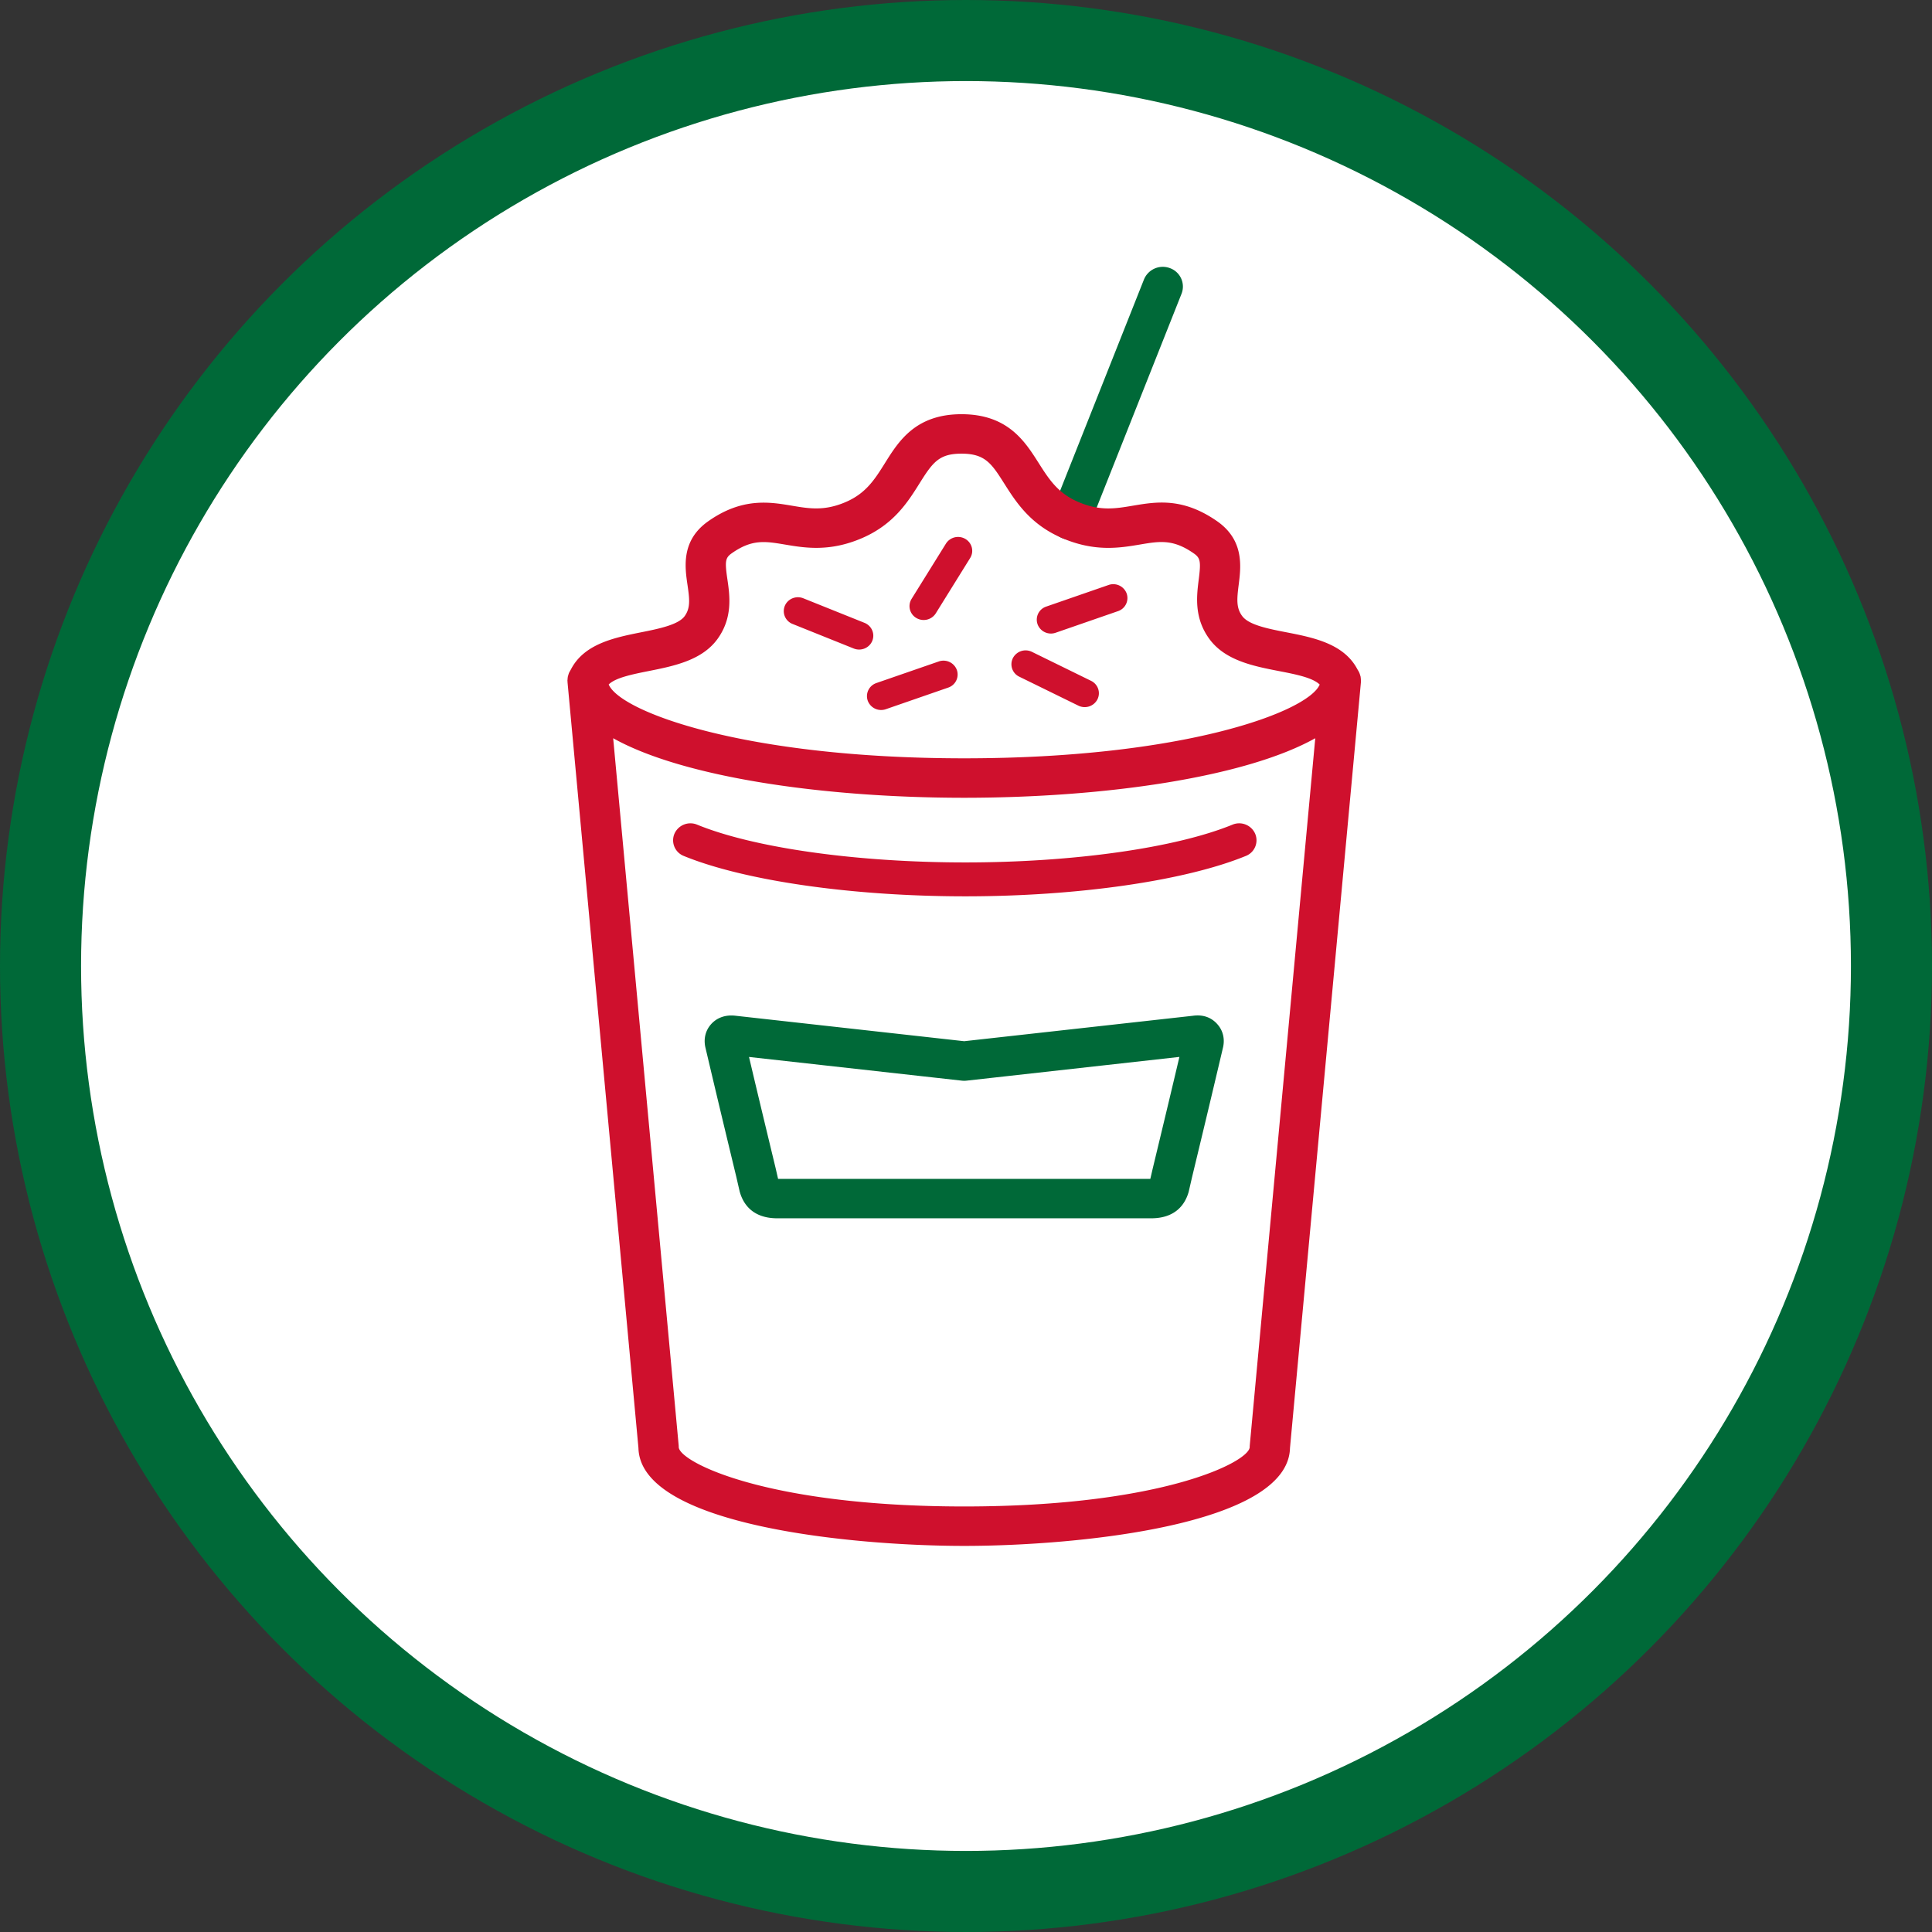<svg width="143" height="143" viewBox="0 0 143 143" version="1.1" xmlns="http://www.w3.org/2000/svg" xmlns:xlink="http://www.w3.org/1999/xlink"><rect x="0" y="0" width="143" height="143" fill="#333333" stroke="none"/><defs><path id="path-1" d="M.196.578h38.422v70.425H.196z"></path></defs><g id="Page-1" stroke="none" stroke-width="1" fill="none" fill-rule="evenodd"><g id="Homepage_2" transform="translate(-1127 -1114)"><g id="Group-9" transform="translate(1130 1117)"><circle id="Oval-Copy-8" stroke="#006938" stroke-width="6" fill="#FFF" cx="68.5" cy="68.5" r="68.5"></circle><g id="Group-6" transform="translate(39 16)"><g id="Group-3" transform="translate(9.961 .172)"><mask id="mask-2" fill="#fff"><use xlink:href="#path-1"></use></mask><path d="M5.443 67.268c-1.115-4.615-1.458-6.065-1.965-8.208l15.76 1.755c.112.012.224.012.337 0l15.76-1.758c-.507 2.145-.85 3.594-1.967 8.226l-.186.8H5.63l-.187-.815zm30.568 1.809c.008-.027.015-.055.021-.082l.243-1.055c1.124-4.66 1.464-6.098 1.978-8.273l.305-1.291c.147-.614.02-1.208-.357-1.672-.431-.532-1.059-.804-1.868-.692l-16.927 1.883-16.9-1.882a2.71 2.71 0 00-.34-.022c-.629 0-1.18.253-1.553.713-.377.464-.503 1.058-.359 1.67l.305 1.292c.515 2.176.855 3.613 1.976 8.259l.246 1.07c.007.027.013.053.022.08.257.88.947 1.928 2.776 1.928h27.656c1.827 0 2.518-1.047 2.776-1.926zm-8.764-48.301c-.181 0-.364-.032-.54-.1a1.45 1.45 0 01-.851-1.89L32.713 1.51a1.504 1.504 0 011.93-.832 1.45 1.45 0 01.85 1.89l-6.857 17.277c-.23.578-.793.932-1.39.932z" id="Fill-1" fill="#006938"></path></g><path d="M25.471 25.329l2.544-4.093a1.063 1.063 0 011.442-.343c.494.295.652.926.35 1.411l-2.543 4.093a1.062 1.062 0 01-1.442.343 1.014 1.014 0 01-.35-1.411zm-9.381.514c.22-.524.832-.775 1.368-.56l4.53 1.818c.535.216.792.815.572 1.34-.22.525-.833.775-1.369.56l-4.528-1.818a1.02 1.02 0 01-.573-1.34zm6.778 5.713l4.615-1.597a1.055 1.055 0 011.338.625 1.021 1.021 0 01-.639 1.31l-4.614 1.598a1.055 1.055 0 01-1.339-.625 1.02 1.02 0 01.64-1.31zm11.93-4.348a1.02 1.02 0 01.638-1.31l4.615-1.599a1.055 1.055 0 011.339.626 1.022 1.022 0 01-.64 1.31l-4.613 1.598a1.055 1.055 0 01-1.34-.625zm-1.825 2.499a1.06 1.06 0 011.407-.459l4.377 2.145c.518.255.727.87.468 1.378a1.06 1.06 0 01-1.407.459l-4.377-2.145a1.017 1.017 0 01-.468-1.378zm17.243 14.646c-4.505 1.844-12.459 2.99-20.759 2.99-8.355 0-16.344-1.146-20.85-2.99a1.245 1.245 0 01-.688-1.641 1.293 1.293 0 011.677-.675c4.213 1.725 11.823 2.797 19.861 2.797 7.983 0 15.558-1.072 19.77-2.797a1.292 1.292 0 011.677.675 1.245 1.245 0 01-.688 1.641zm.288 43.619a1.536 1.536 0 00-.006.132c0 1.06-6.357 4.399-21.13 4.399s-21.13-3.338-21.13-4.399c0-.043-.002-.088-.006-.132L3.385 35.641c5.195 2.905 15.63 4.407 25.983 4.407 10.351 0 20.787-1.502 25.983-4.407l-4.847 52.331zM6.027 30.666c1.85-.369 3.946-.788 5.094-2.39 1.131-1.58.892-3.213.717-4.406-.195-1.33-.153-1.58.318-1.914 1.5-1.06 2.475-.896 3.944-.65 1.478.249 3.316.56 5.724-.485 2.34-1.015 3.387-2.687 4.228-4.03.985-1.574 1.45-2.213 3.116-2.213 1.759 0 2.23.742 3.169 2.221.852 1.343 1.912 3.014 4.272 4.026 2.428 1.042 4.272.73 5.753.482 1.482-.252 2.461-.416 3.993.65.493.343.542.598.37 1.945-.152 1.197-.36 2.836.802 4.41 1.175 1.588 3.278 1.997 5.133 2.358 1.236.239 2.502.488 3.02 1-.865 2.018-10.077 5.458-26.312 5.458-16.255 0-25.468-3.447-26.314-5.465.5-.501 1.752-.753 2.973-.997zm52.705.75c0-.044-.002-.088-.005-.133a1.614 1.614 0 00-.013-.136c-.004-.022-.003-.044-.008-.066-.006-.028-.017-.053-.025-.08a1.294 1.294 0 00-.1-.27 1.65 1.65 0 00-.067-.119c-.015-.023-.027-.049-.043-.071-.993-1.891-3.23-2.346-5.23-2.735-1.38-.269-2.809-.547-3.297-1.207-.452-.611-.396-1.254-.258-2.337.165-1.305.417-3.28-1.602-4.685-2.544-1.769-4.501-1.439-6.228-1.148-1.31.221-2.442.413-4.05-.278-1.512-.649-2.171-1.689-2.935-2.892-1.019-1.604-2.286-3.601-5.703-3.601-3.402 0-4.654 2-5.66 3.608-.751 1.201-1.401 2.239-2.892 2.885-1.583.687-2.707.498-4.01.277-1.64-.275-3.68-.619-6.197 1.162-2.003 1.418-1.715 3.39-1.524 4.694.158 1.074.226 1.712-.206 2.316-.466.65-1.944.945-3.249 1.205-1.983.396-4.202.86-5.172 2.742-.013.02-.024.044-.036.065a1.65 1.65 0 00-.067.12c-.014.027-.03.053-.042.081l-.004.007c-.006.017-.008.034-.015.05a1.37 1.37 0 00-.04.13c-.009.03-.019.058-.025.089-.004.022-.006.044-.009.068a1.07 1.07 0 00-.011.131c-.002.027-.009.054-.009.08v.009c0 .025.006.048.007.073 0 .017-.002.033 0 .05l5.249 56.68c.138 5.727 15.808 7.242 24.112 7.242 8.303 0 23.974-1.515 24.112-7.242l5.25-56.68c.001-.017-.002-.034 0-.051 0-.011.003-.022.003-.034z" id="Fill-4" fill="#CF102D"></path></g></g></g></g></svg>